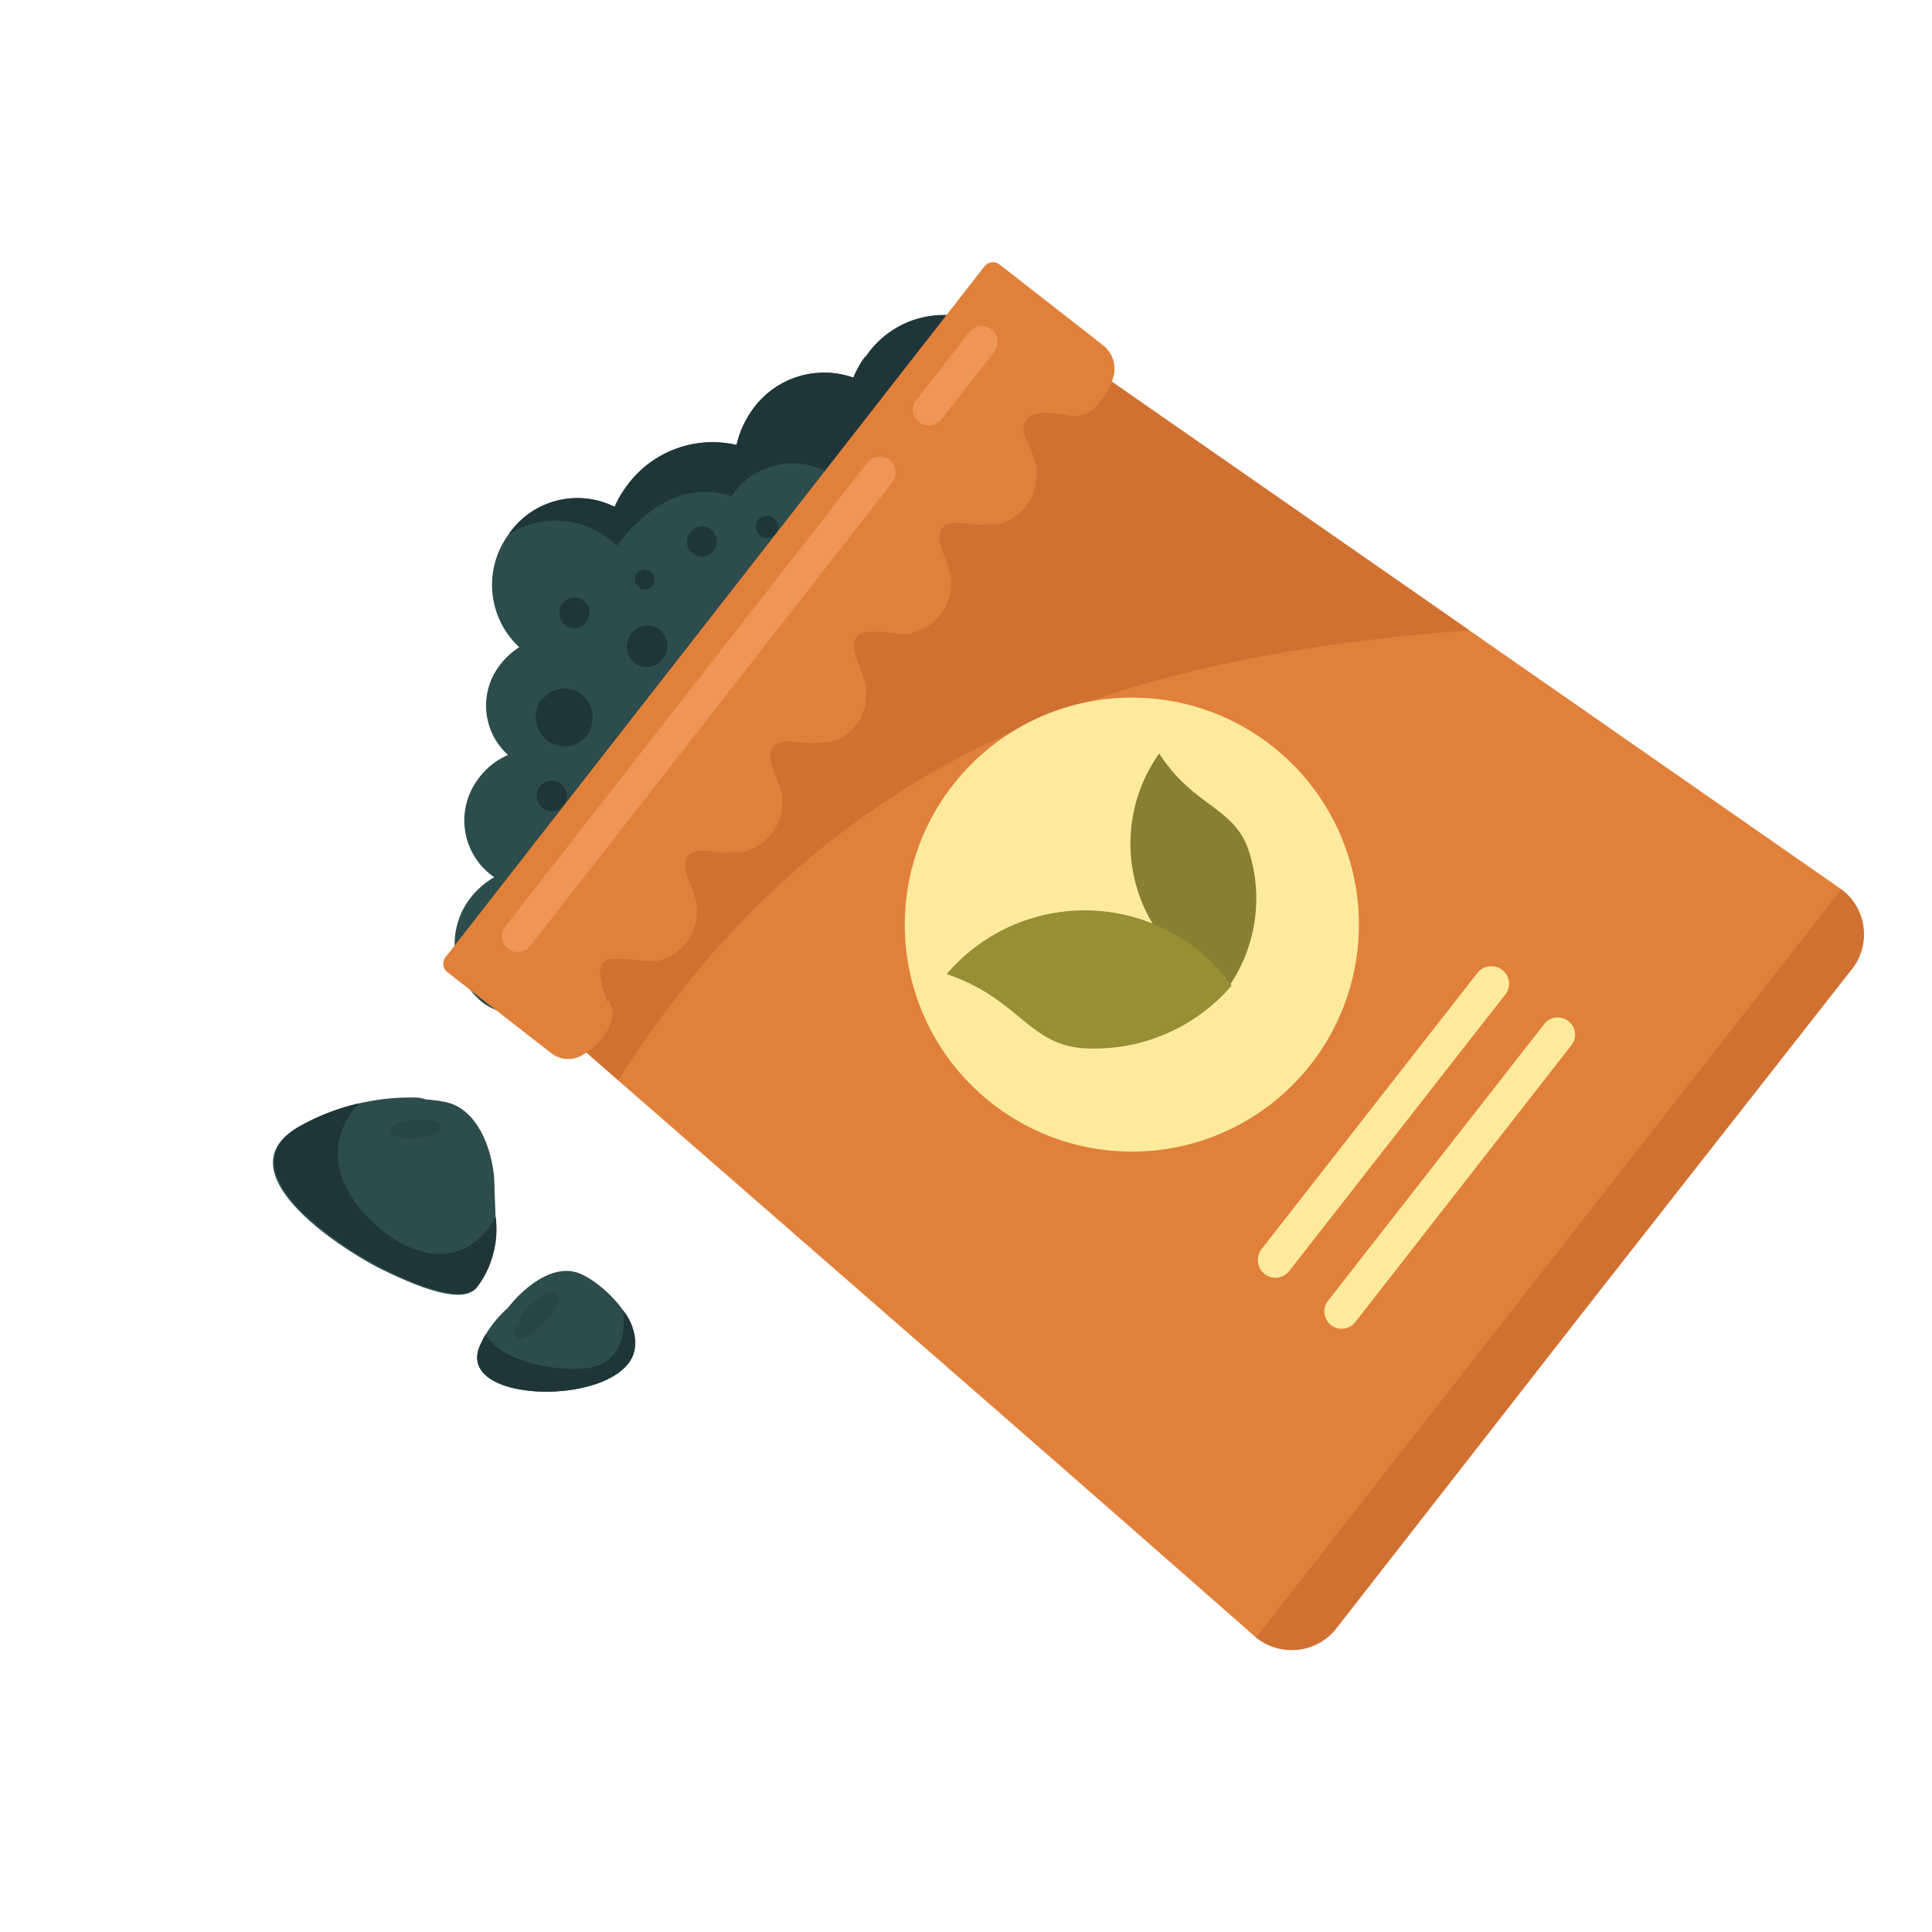 <svg xmlns="http://www.w3.org/2000/svg" viewBox="0 0 64 64"><defs><style>.cls-1{isolation:isolate;}.cls-11,.cls-2{fill:#2d4c4d;}.cls-10,.cls-2,.cls-3,.cls-4,.cls-5,.cls-7,.cls-8,.cls-9{fill-rule:evenodd;}.cls-12,.cls-14,.cls-3{fill:#1e353a;}.cls-4,.cls-6{fill:#e1803a;}.cls-5{fill:#d07132;}.cls-7{fill:#ef9557;}.cls-8{fill:#feea9d;}.cls-9{fill:#887f31;}.cls-10{fill:#988e33;}.cls-13,.cls-14{opacity:0.3;mix-blend-mode:screen;}</style></defs><g class="cls-1"><g id="Layer_1" data-name="Layer 1"><path class="cls-2" d="M28.67,11.8a3.14,3.14,0,0,0-.4.71,2.91,2.91,0,0,0-3.37,1.1,3.16,3.16,0,0,0-.5,1.13,3.51,3.51,0,0,0-3.68,1.42,3.23,3.23,0,0,0-.36.63,2.76,2.76,0,0,0-3.51.91,2.82,2.82,0,0,0,.35,3.74,2.51,2.51,0,0,0-.67.63,2.2,2.2,0,0,0,.3,2.94,2.36,2.36,0,0,0-1,.81A2.28,2.28,0,0,0,16.29,29l.08.06a2.72,2.72,0,0,0-.82.73A2.49,2.49,0,0,0,16,33.22a2.41,2.41,0,0,0,3.38-.63,2.53,2.53,0,0,0,.14-2.75,1.48,1.48,0,0,0,.27-.19,2.67,2.67,0,0,0,2.51-1.15,2.87,2.87,0,0,0,.52-1.94A3.23,3.23,0,0,0,25,25.21a3.55,3.55,0,0,0,.64-2.37,2.83,2.83,0,0,0,3.22-.56A3.07,3.07,0,0,0,32,21a3.18,3.18,0,0,0-.38-4.21,3.29,3.29,0,0,0,2.05-1.33A3.24,3.24,0,0,0,33.06,11a3.12,3.12,0,0,0-4.39.82Z"/><path class="cls-3" d="M28.67,11.8a3.14,3.14,0,0,0-.4.71,2.91,2.91,0,0,0-3.37,1.1,3.16,3.16,0,0,0-.5,1.13,3.51,3.51,0,0,0-3.68,1.42,3.23,3.23,0,0,0-.36.63,2.76,2.76,0,0,0-3.51.91,2.9,2.9,0,0,1,3.58.37c1.12-1.42,2.35-2.09,3.8-1.63a2.44,2.44,0,0,1,4.29.42L34.28,14a3.07,3.07,0,0,0-5.61-2.15ZM17.87,26.08a.5.5,0,1,0,.7-.12.48.48,0,0,0-.7.12ZM21.1,19a.32.32,0,0,0,.06.45.32.32,0,1,0,.37-.52.3.3,0,0,0-.43.07Zm4-1.76a.38.38,0,0,0,.1.51.35.35,0,0,0,.5-.07.37.37,0,0,0-.6-.44Zm-2.24.4a.5.5,0,0,0,.09.7.48.48,0,0,0,.7-.12.49.49,0,0,0-.79-.58ZM20.92,21a.66.66,0,1,0,1.06.78.67.67,0,0,0-.15-.93.64.64,0,0,0-.91.15Zm-3,2.18a1,1,0,0,0,.21,1.35.94.94,0,0,0,1.34-.21A1,1,0,0,0,19.27,23a.93.93,0,0,0-1.32.2ZM18.62,20a.52.52,0,0,0,.11.71.48.48,0,0,0,.7-.12.5.5,0,1,0-.81-.59Z"/><path class="cls-4" d="M18.08,31.46l7.54-9.66,7.56-9.67a1.76,1.76,0,0,1,2.35-.39l11.95,8.31,13.39,9.32a1.89,1.89,0,0,1,.51,2.68L52.8,43,44.22,54a1.89,1.89,0,0,1-2.72.15q-6.37-5.6-12.28-10.74l-11-9.59a1.76,1.76,0,0,1-.18-2.38Z"/><path class="cls-5" d="M61,29.46a1.86,1.86,0,0,1,.39,2.59L52.8,43,44.22,54a1.87,1.87,0,0,1-2.61.24Z"/><path class="cls-5" d="M18.08,31.46l7.54-9.66,7.56-9.67a1.76,1.76,0,0,1,2.35-.39l11.95,8.31,1.19.83c-10.85.82-21,3.58-28.19,14.9l-2.22-1.94a1.76,1.76,0,0,1-.18-2.38Z"/><path class="cls-6" d="M20.15,33.13l.13.26h0a1.33,1.33,0,0,1-.34,1h0a3.47,3.47,0,0,1-.32.34,2.31,2.31,0,0,1-.42.27.92.92,0,0,1-.95-.12l-3.46-2.7a.36.36,0,0,1,0-.51L32.6,8.84a.36.36,0,0,1,.51-.08l3.46,2.7a1,1,0,0,1,.34.9,1.74,1.74,0,0,1-.16.47,2.5,2.5,0,0,1-.25.4,1.22,1.22,0,0,1-.92.57l-.28-.05c-.46-.07-1-.18-1.27.15s-.05.58.09.93a3.53,3.53,0,0,1,.21.65.6.6,0,0,1,0,.23h0a1.64,1.64,0,0,1-1.29,1.65.78.78,0,0,1-.22,0,3.16,3.16,0,0,1-.69,0c-.37-.05-.73-.11-.92.14s-.06.59.08.94a3.53,3.53,0,0,1,.21.65.89.89,0,0,1,0,.22h0a1.6,1.6,0,0,1-.36,1.06,1.69,1.69,0,0,1-.94.6A1.46,1.46,0,0,1,30,21a3.07,3.07,0,0,1-.68-.06c-.37,0-.74-.09-.93.15s-.06.59.08,1a4,4,0,0,1,.22.64l0,.22h0A1.63,1.63,0,0,1,28.38,24a1.69,1.69,0,0,1-.94.6l-.22,0a3.82,3.82,0,0,1-.68,0c-.37-.05-.73-.11-.93.15s-.06.59.08.94a4.38,4.38,0,0,1,.22.64,2,2,0,0,1,0,.23h0a1.59,1.59,0,0,1-.35,1.05,1.66,1.66,0,0,1-.95.61l-.21,0a3.13,3.13,0,0,1-.69,0c-.37-.05-.73-.11-.93.15s-.05.58.09.93a4.12,4.12,0,0,1,.21.65.9.9,0,0,1,0,.23h0a1.59,1.59,0,0,1-.35,1.05,1.6,1.6,0,0,1-.94.6.83.83,0,0,1-.22,0,3.87,3.87,0,0,1-.69-.05c-.37,0-.73-.1-.92.14s0,.84.15,1.27Z"/><path class="cls-7" d="M30.35,13.26,32.11,11a.51.51,0,0,1,.73-.09h0a.54.54,0,0,1,.1.74l-1.76,2.25a.54.54,0,0,1-.74.08h0a.51.51,0,0,1-.09-.73ZM16.73,30.7l12-15.37a.53.53,0,0,1,.74-.1h0a.54.54,0,0,1,.09.75l-12,15.36a.51.51,0,0,1-.73.08h0a.5.5,0,0,1-.09-.72Z"/><path class="cls-8" d="M31.57,26a7.52,7.52,0,1,1,1.29,10.55A7.51,7.51,0,0,1,31.57,26Z"/><path class="cls-8" d="M41.79,41.38l7.15-9.15a.59.59,0,0,1,.82-.1h0a.57.57,0,0,1,.1.82L42.71,42.1a.58.58,0,0,1-.82.1h0a.59.59,0,0,1-.1-.82ZM44,43.08l7.15-9.15a.57.57,0,0,1,.81-.1h0a.56.56,0,0,1,.09.8l-7.15,9.16a.57.57,0,0,1-.8.11h0a.57.57,0,0,1-.1-.82Z"/><path class="cls-9" d="M40.68,32.72a5.14,5.14,0,0,0,.72-4.43c-.45-1.57-1.83-1.51-3-3.33a5.15,5.15,0,0,0,2.27,7.76Z"/><path class="cls-10" d="M40.8,32.65A6,6,0,0,1,36,34.73c-1.92-.07-2.23-1.66-4.64-2.46a6,6,0,0,1,9.44.38Z"/><path class="cls-11" d="M19.26,42.21c-.87-.4-1.86.38-2.45,1.13a3.61,3.61,0,0,0-.88,1.17c-1,2,4.46,2.12,5.06.33C21.33,43.85,20.07,42.58,19.26,42.21Z"/><path class="cls-12" d="M20.63,43.4c.15.89-.19,1.83-1.21,1.93s-2.8-.21-3.34-1.12a2.1,2.1,0,0,0-.15.3c-1,2,4.46,2.12,5.06.33A1.63,1.63,0,0,0,20.63,43.4Z"/><g class="cls-13"><path class="cls-12" d="M18.46,42.85c-.22-.18-.55.09-.72.22a1.61,1.61,0,0,0-.52.66,2.07,2.07,0,0,0-.15.25c-.07.15-.08.44.17.38a1.45,1.45,0,0,0,.57-.34,3,3,0,0,0,.49-.52C18.38,43.38,18.64,43,18.46,42.85Z"/></g><path class="cls-11" d="M16.38,39.29c0-1-.48-2.54-1.61-2.78a5,5,0,0,0-.66-.09,1.31,1.31,0,0,0-.27-.06,7.55,7.55,0,0,0-4,1c-2.51,1.5,1.59,4.11,2.89,4.73.53.25,2.45,1.2,3,.61C16.61,41.73,16.4,40.45,16.38,39.29Z"/><path class="cls-12" d="M16.42,40.3a1.83,1.83,0,0,1-.26.42c-1.09,1.36-2.69.85-3.82-.24s-1.58-2.41-.66-3.68l.21-.25a7.26,7.26,0,0,0-2,.78c-2.51,1.5,1.59,4.11,2.89,4.73.53.25,2.45,1.2,3,.61A3.18,3.18,0,0,0,16.42,40.3Z"/><ellipse class="cls-14" cx="13.76" cy="37.4" rx="0.86" ry="0.31" transform="translate(-2.94 1.22) rotate(-4.58)"/></g></g></svg>